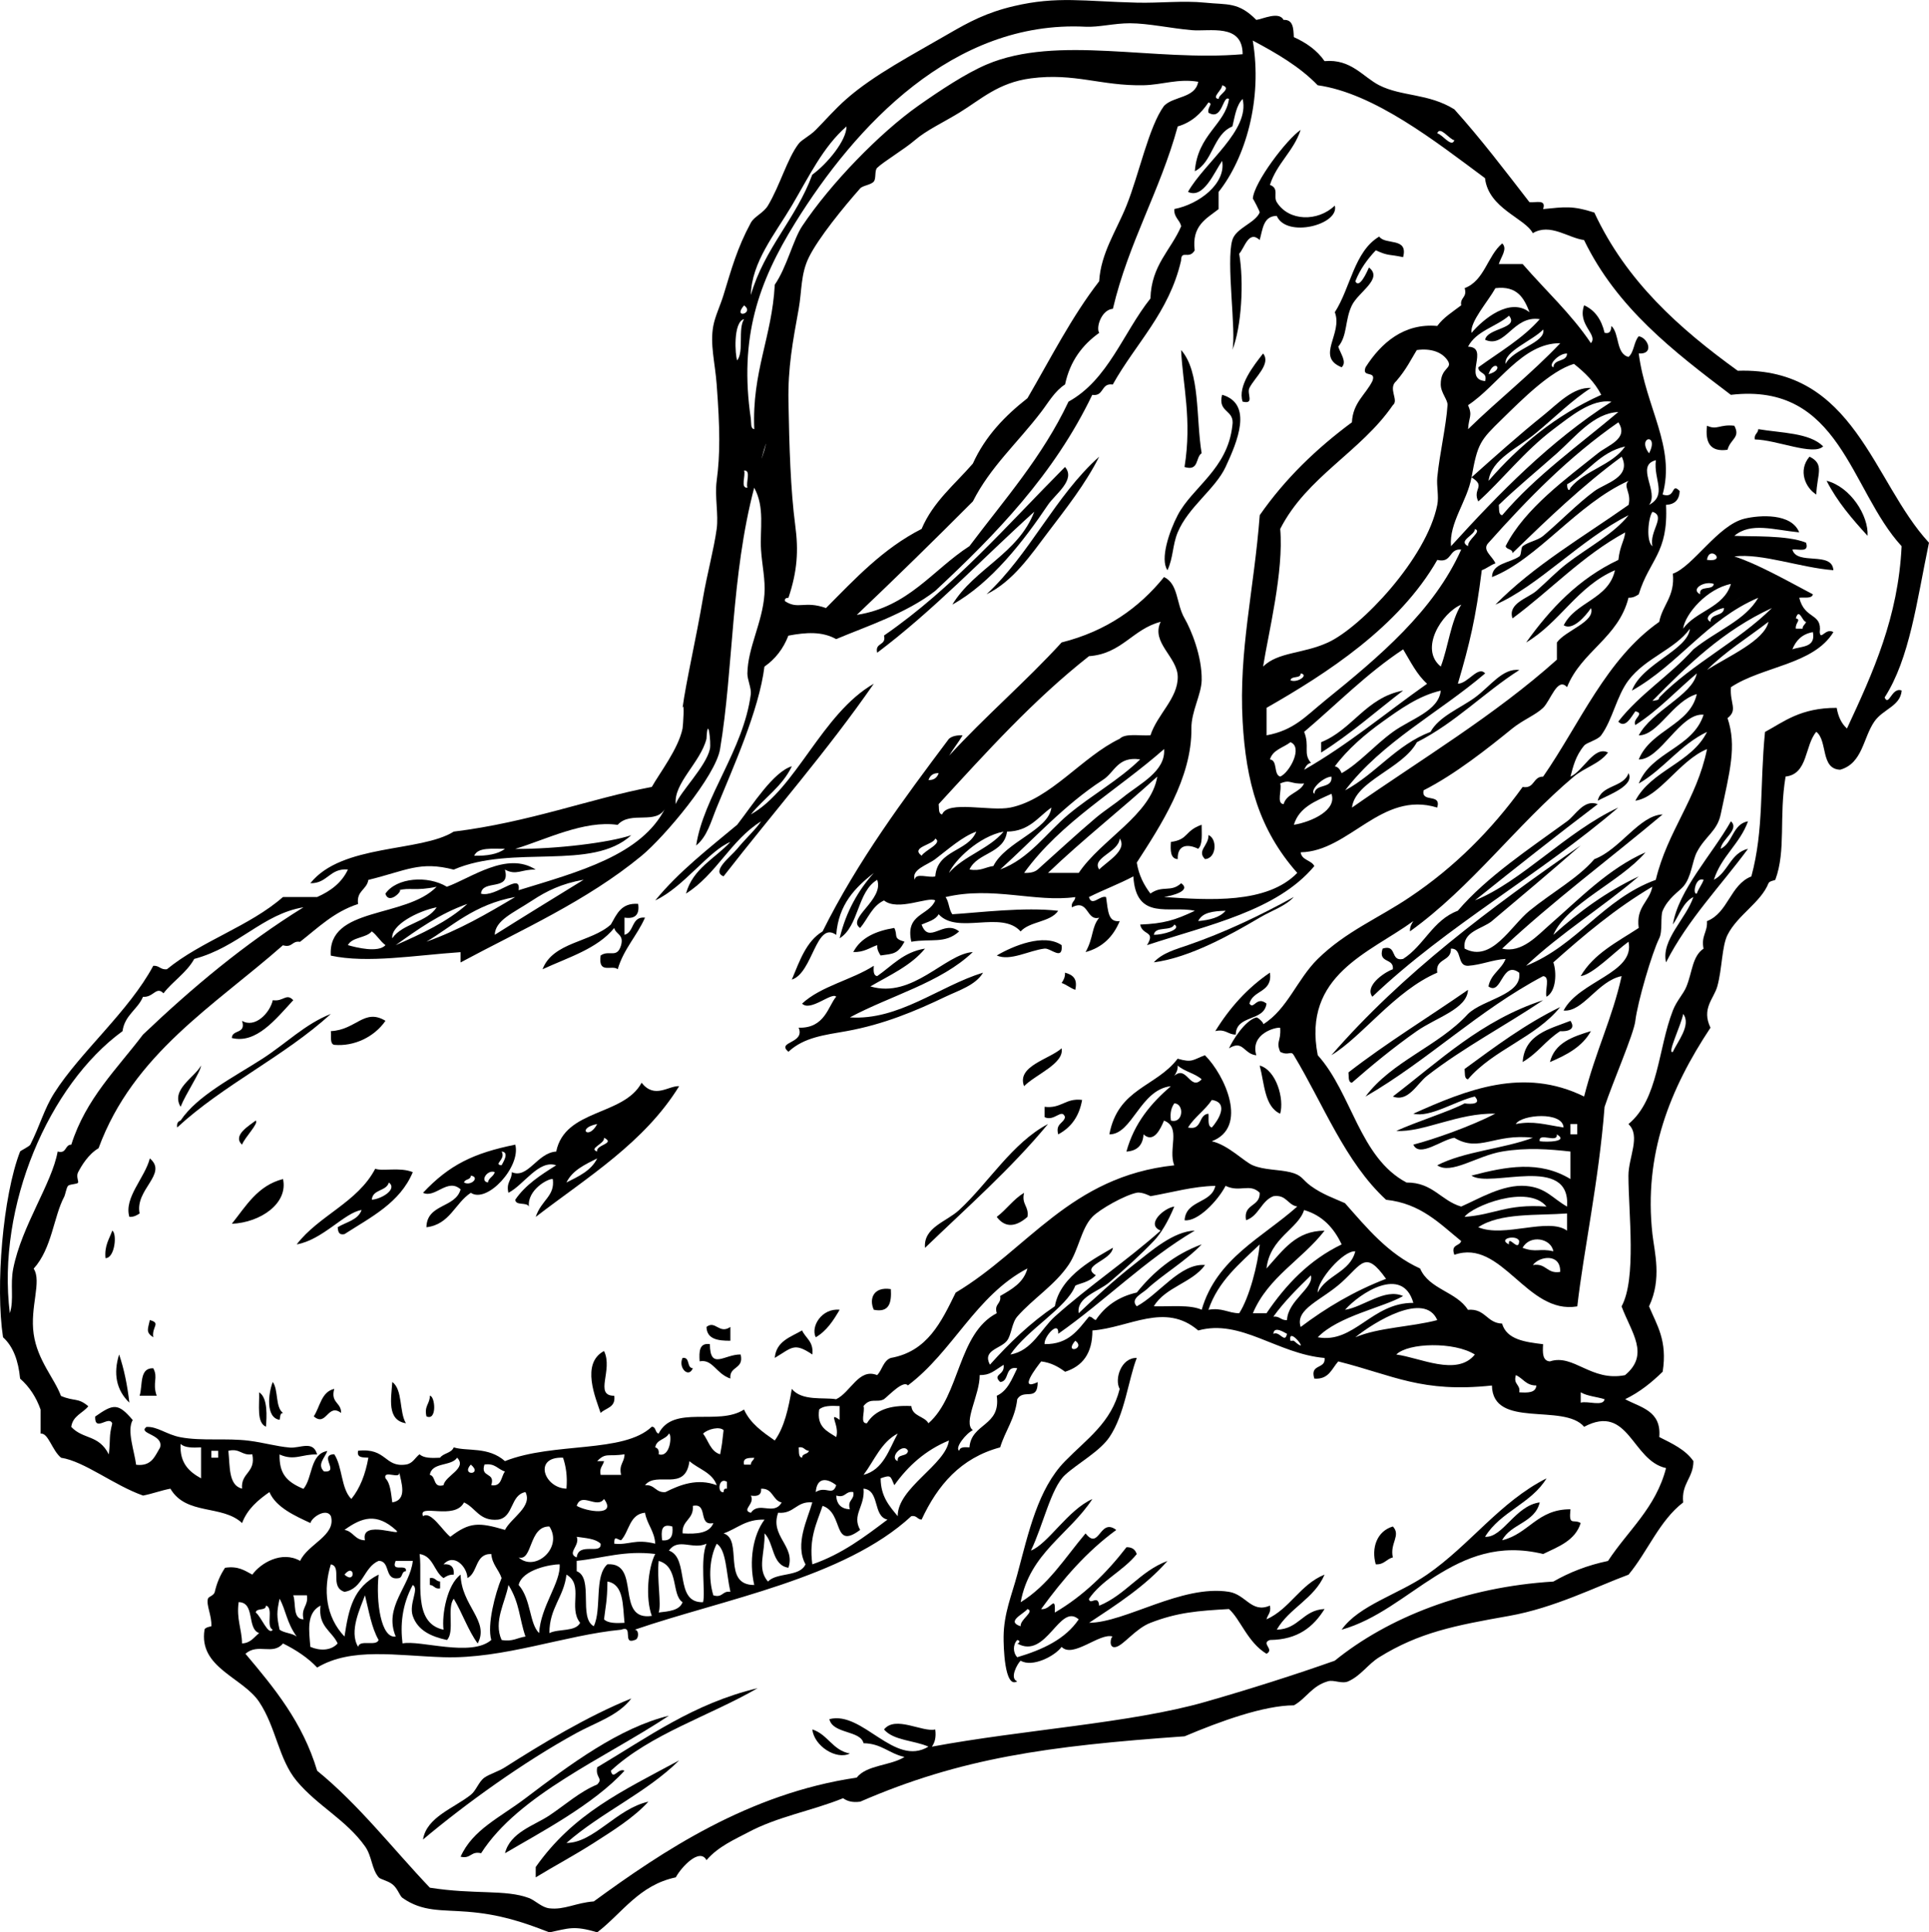 <svg xmlns="http://www.w3.org/2000/svg" viewBox="0 0 89.061 89.221" width="89.061" height="89.221"><title>brachiosaurus</title><g fill="#000" fill-rule="evenodd"><path d="M4.87 58.09c-.054-.58.174-.88.314-1.27.23.14.12 1.277-.315 1.27M5.5 62.54c.228.668.38 1.415.472 2.222-.604-.576-.75-1.35-.472-2.223M6.918 53.485c.85.716-.7 1.43-.472 2.542-.127.084-.257.166-.474.158-.26-.884.713-1.794.946-2.7M6.446 64.445c.15-.483-.023-1.294.63-1.27.24.446-.053.65.157 1.27h-.787M6.918 60.95c.53.146.08.296.158.794-.367-.238-.24-.387-.158-.794M8.18 52.057c-.026-.185.034-.284.158-.32.764-1.15 2.455-2.002 3.783-2.857 1.08-.696 1.974-1.605 3.155-2.065-2.152 1.963-4.957 3.266-7.095 5.242M10.703 56.504c.657-.82 1.19-1.766 2.364-2.066.245 1.123-1.036 2.008-2.364 2.066M10.703 47.927c.013-.41.674-.167.472-.794.588.352 1.28-.347 1.42-.953.495.08.616-.346.945 0-.814.882-1.706 2.025-2.837 1.747M11.964 64.285c.413.255.35 1.147.315 1.59-.44-.195-.294-.977-.316-1.59M12.594 63.81c.268.365.107 1.162.473 1.43-.153.003-.122.193-.158.316-.655-.097-.52-1.235-.316-1.746M16.694 55.868c-.783.114-1.787 1.375-2.996 1.588 1.03-1.344 2.81-1.933 3.626-3.493.34.13 1.147-.088 1.734.158-.59 1.417-1.934 2.076-3.153 2.86-.268.058-.297-.124-.315-.317.39-.243.938-.327 1.104-.795zm1.26-1.27c-.115.413-.75.303-.788.794.413-.02 1.203-.47.79-.794zM14.486 65.397c.293-.446.347-1.133.946-1.27-.18.658.332.62.316 1.112-.62-.477-.674.665-1.262.157M18.112 63.81c.49.352.313 1.38.63 1.905-.9-.142-.675-1.175-.63-1.905M19.53 84.933c.168-1.037 1.42-1.44 2.208-2.065.25-.198.366-.61.63-.794.242-.167.632-.276.948-.476 1.64-1.046 3.803-2.36 5.833-3.177-.606.798-1.635 1.103-2.524 1.59-2.474 1.353-5.148 3.288-7.095 4.923M19.53 55.074c1.214-1.292 2.333-1.833 4.26-2.224.27 1.01-1.296 2.733-2.052 2.224-.734.478-.965 1.462-2.05 1.59.02-1.094 1.34-.876 1.578-1.75-.608-.542-1.17.427-1.735.16zm2.208-.794c-.002.21-.276.145-.315.318.324.18.752-.25.315-.318zm1.104-.16c-.325-.138-.708.413-.315.478.038-.227.26-.27.315-.477zm.316-.952c.216.362-.407.597 0 .635.046-.097.392-.61 0-.635zM19.69 65.397c-.115-.485.16-.578.157-.952.24.002.346 1.177-.158.952M19.847 73.18v-.318c.254-.044.27.15.472.16v.316c-.255.045-.272-.15-.473-.158M34.983 77.944c-2.24 1.293-4.945 2.114-6.78 3.813.103.475.337-.152.63 0-1.433 1.573-3.96 2.892-5.517 3.81.235-.967 1.353-1.28 2.05-1.746.737-.492 1.4-1.095 2.206-1.428.296-.303-.093-.288 0-.794 2.318-1.372 4.435-2.944 7.41-3.654M24.734 86.68v-.477c1.738-2.465 3.977-3.497 6.622-4.923-1.51 1.497-3.603 2.406-5.203 3.812 1.265 0 2.316-1.585 3.784-1.906-.698.757-1.636 1.337-2.523 1.906-.882.565-1.8 1.052-2.68 1.588M25.05 44.75c.48-1.26 2.24-1.238 3.153-2.064.27-.468.47-1.01 1.26-.953.074.497-.136.71-.63.635v.794c.46-.118.306-.857.947-.794-.372.844-.984 1.444-1.26 2.383-.268-.224-.912.258-.79-.634.406-.28.758.164.946-.478.135-.506-.248-.49-.316-.794-.78.963-2.122 1.357-3.31 1.907M31.514 62.697c.363-.048.175.46.473.477-.19.478-.69-.024-.473-.477M32.302 62.856c-.03-.455-.02-.866.473-.794.01 1.224.68.46 1.42.477.165.696-.534.52-.474 1.11-.667-.222-.812-.91-1.418-.794M32.617 61.268c.41-.33.587.355 1.104 0v.636c-.58.004-1.085-.072-1.103-.636M35.77 62.697c.068-.78.73-.957 1.262-1.27.162.366.543.512.473 1.112-.852-.575-.94-.31-1.734.157M38.608 46.02c-.2-.233-1.197.71-1.576.318.875-.812 2.283-1.087 3.31-1.746-.013.225-.025.45.158.476.686-.475 1.21-1.11 2.208-1.27-.64.785-1.624 1.223-2.523 1.746 1.956.583 3.44-1.496 4.73-1.587-1.48 1.418-3.79 2.006-5.676 3.017 2.256.155 4.132-1.448 6.148-2.065-.336.577-1.126.82-1.734 1.11-1.383.663-2.853 1.28-4.572 1.59-.998.178-1.96.28-2.68.953-.572-.485.782-.366.473-1.112 1.22.04 1.368-1.022 1.733-1.43M37.505 79.85c.717.23.934.966 1.734 1.113-.63.31-1.65-.347-1.735-1.112M38.766 60.474c-.292.5-.602.98-1.103 1.27-.246-.488.276-1.356 1.103-1.27M39.397 43.957c.342-.662 1.034-.97 1.892-1.113.183.362-.085.476.472.636-.318.58-.524.554-1.104.636-.083-.13-.164-.26-.158-.478-.35.124-.614.335-1.103.32M41.13 59.52c.037.62-.064 1.1-.787.954-.228-.495-.025-1.08.788-.953M49.172 21.563c.51.593-.46 1.258-.788 1.746-1.108 1.65-2.626 3.62-4.415 4.605 1.022-1.67 3.037-2.34 3.783-4.288-2.412 2.176-4.635 4.542-7.253 6.512-.117-.49.433-.307.316-.795 3.182-2.195 5.673-5.086 8.356-7.782M42.708 57.615c-.084-.944.98-1.197 1.577-1.747 1.348-1.245 2.452-3.104 4.1-3.97-1.72 2.08-3.744 3.853-5.677 5.717M45.546 27.44c2-1.852 3.17-4.54 5.203-6.355-.64 1.272-1.538 2.402-2.366 3.495-.796 1.05-1.61 2.262-2.838 2.86M46.02 56.185c.45-.34.766-.814 1.26-1.11-.126.55.235.61.158 1.11-.506.447-1.016.542-1.42 0M46.02 44.116c.755-.443 2.176-1.035 2.994-.478.07.75-.51.126-.787.16-.716.086-1.588.595-2.208.318M49.014 48.403c.13.704-1.193 1.202-1.734 1.747-.353-.928 1.158-1.237 1.734-1.747M48.227 51.58v-.477c.777.095.956-.413 1.733-.318-.132.767-.517 1.28-1.103 1.59-.135-.508.248-.492.315-.795-.145-.433-.493.222-.945 0M49.014 45.386c.084-.128.165-.258.158-.477.326.095.597.245.473.793-.233-.083-.398-.235-.63-.317M56.424 18.227c1.446.42.698 2.18.16 3.336-.482 1.027-1.718 1.84-2.21 3.017-.244.586-.2 1.162-.472 1.747-.355-.5.082-1.797.473-2.542.682-1.3 2.298-2.12 2.522-4.128.128-.764-.69-.574-.473-1.43M54.06 38.874c.827-.112.616-.51 1.42-.794-.003.42.058.907-.16 1.11-.49-.238-.967-.19-.945.478-.344-.023-.338-.4-.315-.794"/><path d="M54.533 16.163c.892 1.006.677 3.13.946 4.764-.29.184-.11.843-.79.636.353-2.198-.083-3.778-.157-5.4M55.794 38.556c.41.164.384 1.067-.158 1.112-.397-.397.18-.624.158-1.112M57.055 47.768c-.37.004-.464-.273-.945-.16.663-1.078 1.486-1.994 2.522-2.7.133.93-.79.794-.946 1.43.203.305.326-.374.788 0-.108.845-1.398.497-1.42 1.43M56.897 16.163c.195-.825-.302-4.093 0-5.083.17-.558 1.052-.777 1.262-1.27.015-.04-.315-.668-.317-.636.048-.75 1.576-2.755 2.208-3.177-.327.993-1.097 1.54-1.418 2.54.437.16.148.526.315.796.555.894 1.897.912 2.68.16.23.877-2.23 1.516-2.68.475-.626.004-.647.62-.788 1.112-.513-.47-.692.36-.947.636.226 1.292.112 3.374-.316 4.447M58.316 16.32c.386.476-.386 1.105-.63 1.59-.136.27.255.77-.315.634-.243-.72.514-1.67.946-2.223M58.16 49.198c.77.213 1.14 1.55.945 2.223-.726-.325-.724-1.388-.946-2.222M60.997 34.745v-.477c1.462-.592 2.06-2.054 3.784-2.383-1.253.96-2.425 2.004-3.783 2.86M63.677 10.92c.276.412 1.354.014 1.104.954-.662-.147-.662-.04-1.26-.317-.385.406-.72.864-.946 1.43.18.37.527-.408.63-.636.67.52-.486 1.126-.788 1.747-.33.677-.2 1.398-.63 1.906.104.334.416.707.157.954-1.22-.49.07-1.55-.316-2.542.726-1.122.893-2.807 2.05-3.494M62.416 49.992c-.185-.026-.133-.29-.158-.477 1.75-1.36 3.683-2.537 5.518-3.812-.033.875-1.463 1.275-2.365 1.906-1.073.75-2.126 1.622-2.994 2.382M64.308 50.627c2.153-1.644 4.08-3.515 6.938-4.447-1.716 1.156-3.686 2.19-5.36 3.494-.458.355-.87 1.23-1.578.953M67.776 49.833c-.184-.026-.132-.29-.157-.476 1.4-1.025 2.785-2.065 4.413-2.86-1.126 1.407-3.094 1.966-4.257 3.336M70.3 49.038c.09-1.283 1.224-1.52 2.207-1.905.356.54-.485.484-.474.476-.72.475-.99.982-1.734 1.428M71.56 49.038c.22-.89 1.044-1.172 1.892-1.43-.392.718-1.116 1.1-1.892 1.43M73.768 36.968c.16-.74 1.195-.596 1.42-1.27.295.568-.9.996-1.42 1.27M78.813 19.657c.477.218.563-.076 1.26 0 .297.55-.18.603-.314 1.11-.794.113-1.04-.328-.947-1.11M81.02 20.292c-.045-.257.15-.274.158-.477 1.08.182 2.362.162 2.996.794-.442.45-2.15-.303-3.153-.318M83.543 21.085c.72.347.343.812.315 1.748-.495-.302-.86-1.103-.315-1.748M84.332 22.198c1.105.282 1.947 1.61 1.892 2.54-.705-.772-1.392-1.563-1.892-2.54M8.338 51.103c-.468-.793.647-1.355.945-1.905-.023.3-.705 1.297-.945 1.905M11.175 52.85c-.468-.43.364-.895.63-1.112.16.12-.496.762-.63 1.112M34.667 37.603c2.093-1.175 3.268-4.648 5.676-6.035-2.16 3.118-4.628 5.927-6.937 8.894-.586-.234.333-.907.63-1.27.408-.498.865-.904 1.104-1.27-1.4.866-2.072 2.465-3.468 3.335.317-1.162 1.34-1.614 2.05-2.383-1.01.415-2.143 2.077-3.47 2.7 1.092-1.336 2.464-2.39 3.784-3.494.716-.922 1.672-2.444 2.523-2.7-.44.933-1.28 1.465-1.893 2.223M59.735 41.416c-.406.436-.993.608-1.576.952-1.293.764-3.217 1.85-4.89 2.065.395-.437 1.038-.608 1.578-.795 1.66-.572 3.317-1.356 4.887-2.222"/><path d="M89.06 25.056c-.57 2.734-.887 5.342-2.048 7.148.202.444.326-.5.788-.32-.06.724-.86.85-1.262 1.432-.525.76-.538 1.925-1.576 2.223-.92-.027-.57-1.334-1.104-1.75-.54.62-.376 1.952-1.418 2.066-.316 1.88.03 3.4-.474 4.765-.01.03-.272.052-.315.16-.353.89-1.425 1.464-1.89 2.382-.267.525-.247 1.57-.474 2.382-.16.57-.742 1.023-.315 1.907-1.87 2.823-3.09 5.838-2.68 9.53.092.83.448 2.065-.157 3.335.356.86.857 1.572.63 3.018-.506.495-1.06.944-1.733 1.27.72.387 1.68.532 1.576 1.747.595.3 1.21.582 1.576 1.112-.002.792-.564 1.02-.472 1.906-1.104.848-1.637 2.27-2.523 3.335-1.503.557-3.428 1.536-5.52 1.906-2.49.44-4.143.76-5.99 1.906-.52.32-.836.843-1.42 1.11-.304.14-.666-.078-.944 0-.753.214-1.02.81-1.578 1.112-1.385.004-3.404.736-5.044 1.43-6.347.45-10.33 1.002-14.977 3.018-.366.05-.606-.026-.79-.16-1.434.584-3.018.84-4.414 1.59-.547.293-1.35.633-1.893 1.27-.318-.592-1.17.33-1.418.794-1.696.358-2.467 1.645-3.628 2.54-1.085-.33-1.326-.18-2.207 0-1.27-.497-2.325-.836-3.784-.952-1.213-.097-2.06.015-2.994-.635-.143-.1-.218-.438-.474-.635-.22-.17-.55-.222-.63-.318-.332-.39-.304-.97-.63-1.43-.875-1.23-2.193-1.867-3.154-3.017-.84-1.008-.948-2.473-1.734-3.653-.76-1.14-2.803-1.575-2.523-3.335.02-.115.316-.152.317-.16.017-.518-.244-.96-.16-1.27.03-.108.274-.132.317-.318.092-.395.234-.748.473-1.11.617-.094.915.135 1.26.316.37-.52 1.348-1.123 2.208-.635.356-.782 1.67-1.17 1.42-2.065-.203-.396-.885.047-.946.318-.694-.327-1.586-.713-1.893-1.43-.528.37-1.016.778-1.262 1.43-.922-.862-2.58-.34-3.31-1.587-.443.084-.82.233-1.262.318-1.353-.478-2.704-1.58-3.784-1.746-.42-.338-.593-1.164-.947-1.113v-1.11c-.207-.585-.524-1.06-.946-1.43C.85 62.827.61 62.17.14 61.744c-.356-2.334-.01-6.52.787-8.576.013-.035.43-.234.473-.318.452-.9.64-1.652 1.104-2.382 1.202-1.893 3.45-3.78 4.572-5.876.283-.02.333.195.63.16 1.594-1.308 3.816-1.982 5.36-3.336h1.578c.622-.274 1.135-.658 1.42-1.27-.854-.067-.932.648-1.735.634 1.458-1.832 5.09-1.422 6.62-2.383 3.492-.43 6.265-1.513 9.145-2.064.36-.64 1.228-1.76 1.42-2.7.024-.126.094-1.258 0-.953.156-1.18.623-3.18.945-5.082.18-1.062.497-2.216.63-3.177.092-.662-.097-1.494 0-2.222.164-1.228.154-2.4 0-4.448-.076-1.012-.314-1.85-.157-2.7.083-.452.324-.94.473-1.43.37-1.212.636-2.184 1.26-3.334.163-.298.584-.452.79-.794.558-.93.893-2.174 1.42-2.86.14-.186.5-.346.787-.635.467-.468.855-.933 1.42-1.43 1.26-1.11 3.063-2.047 4.728-3.016.934-.542 1.74-.974 2.998-1.27 2-.472 3.255-.218 5.675-.16 1.05.027 2.137-.103 3.153 0 1.028.107 1.54-.045 2.366.796.295-.036 1.044-.41 1.26 0 .444-.024.456.388.473.794.58.264 1.076.61 1.42 1.11 1.223-.113 1.774.732 2.522 1.113 1.043.53 2.267.367 3.47 1.112 1.223 1.36 2.34 2.83 3.468 4.288.28.036.79-.16.63.318 1.01-.097 1.345-.166 2.365.16 1.474 3.173 3.93 5.36 6.622 7.305 5.398-.18 6.23 5.13 8.83 7.94zm-50.294 40.5v-.635c-.388-.02-.76-.023-.946.16-.12.81.375 1 .788 1.27.173-.54-.417-1.206.158-.794zM.612 58.568c.395-1.985 1.783-3.916 2.05-5.4.43.116.317-.315.63-.318.673-2.127 2.105-3.49 3.31-5.082 2.27-2.16 4.677-4.185 7.41-5.877-1.9.318-2.978 1.83-5.044 2.384-.358.646-.985 1.02-1.42 1.588-.332-.35-.465.204-.945.16-.25.592-.844.843-.946 1.587-3.39 2.468-5.82 8.063-5.203 13.023.203-.633.005-1.3.158-2.065zm14.504 8.417c-.113.325-.494.63-.157.954.754.06-.272-.766.472-.795.383.566.31 1.592.79 2.065.402-.493.652-1.142.787-1.906-.25-.016-.548.02-.474-.32 1.326-.143 1.212.782 2.207.637.32-.046.42-.317.63-.475.187.183.558.18.946.16.154-.216.53-.208.63-.478.63.195 1.596-.047 2.366.635 2.26-.894 5.475-.347 6.78-1.588.207.002.143.278.315.317.683-1.354 2.752-.335 3.942-1.11.298.652.862 1.037 1.42 1.43.443-.612.632-1.48.787-2.383.472.573 1.463.38 2.048.477.674-.323 1.046-1.453 1.892-1.113.236-.237.283-.668.63-.793 1.7-.3 2.335-1.672 2.997-3.017 3.334-1.99 5.29-5.367 10.09-5.877-.294-.753.333-1.758-.473-2.065-.157.374-.473 1.066-.945.636-.03.5-.295.764-.79.794.364-1.327 1.144-2.236 2.05-3.018-1.42.16-1.777 2.232-2.838 2.224.404-2.138 2.156-2.18 3.153-3.494.688.2.7.047 1.26-.16.925.92 2.022 3.326.316 3.972.762.17 1.493.944 1.893 1.11.533.224 1.184.186 1.735.32.553.133.544.343.946.634.533.387 1.06.563 1.576.794 1.017 1.147 1.986 2.342 3.47 3.018.41.964 1.677 1.063 2.206 1.906.807-.072.864.613 1.577.636.213.738 1.05.85 1.893.952-.024.394-.03.77.314.794 1.098-.362 1.896.948 3.47.635 1.15-.956.3-1.948-.16-3.175.698-1.276.32-4.308.317-6.035-.002-.843.583-1.84 0-2.382 1.388-1.14 1.364-3.474 2.05-5.24.177-.462.488-.76.63-1.114.276-.682.265-1.387.788-1.747-.12-.598.193-.76.158-1.27.984-.385 1.067-1.678 2.05-2.065.587-2.175.383-4.17.63-6.67.855-.46 1.633-1.118 3.31-1.112.07.406.222.73.474.953 1.21-2.596 2.368-5.142 2.523-8.418-2.383-2.588-2.822-7.58-7.884-6.988-2.64-2-5.264-4.015-6.778-7.147-.74-.098-1.563-.795-2.366-.318-.37-.703-2.044-1.135-2.207-2.54-2.28-1.693-5.11-3.92-7.726-4.29-.828-.86-1.897-1.477-2.997-2.064.464 2.734-.347 5.442-1.576 6.99v.793c-.56.442-1.248.755-1.104 1.907-.27.448-.62-.06-.63.476-.558 2.403-2.095 3.82-3.153 5.717-.56-.086-.388.563-.947.477-1.764 3.675-4.44 6.432-7.252 9.053-1.332 1.04-3.208 1.646-4.572 2.224-.65-.363-1.384-.315-2.206-.16-.235.61-.608 1.083-1.105 1.43-.25 2.025-1.47 4.708-2.206 6.512-.266.65-.432 1.33-.946 1.747.342-2.257 2.184-4.404 2.523-6.988.034-.26-.162-.674-.158-.954.018-1.198.694-2.342.787-3.65.05-.693-.112-1.346-.157-2.066-.06-.937.188-1.95-.316-2.86-1.073 4.08-.954 8.355-1.576 12.07-.208 1.248-2.568 4.053-3.626 4.926-2.542 2.096-5.57 3.426-8.356 4.923v-.476c-2.12.146-4.298.526-5.99.16-.148-2.28 3.458-1.708 4.886-3.18-.98.207-1.255.024-1.735.16.24-.067-.457.72-.63.16.512-.745 1.954-.855 2.838-.32 1.103-.393 2.77-1.654 4.1-.792-.663-.022-.882.288-1.42 0 .287 1.03-1.047.427-1.104 1.112.695.192 1.865-1.035 1.736-.16 2.737-.842 5.702-1.614 6.78-3.81-.395.832-1.602.114-2.207.793-1.54-.225-3.32.68-4.73 1.11 1.898.01 4.334-.288 5.36-.634-1.824 1.674-5.467.412-8.2 1.59-1.563-.405-2.17.04-3.94.475-.073.46-.56.498-.474 1.113-1.113.36-1.852 1.1-2.68 1.747-.38-.065-.343.29-.79.158-3.167 2.792-6.908 5.005-8.512 9.37-.478.282-.79.814-.946 1.113-.098.185.034.42 0 .478-.048.08-.404.06-.473.158-.068.097-.128.42-.16.477-.502.94-.568 2.396-1.417 3.335.386.595-.18 1.762 0 3.017.173 1.22.966 2.056 1.26 2.86.637.27.77.062 1.263.476-.258.324-.72.44-.788.954.566.597 1.262.34 1.735 1.27.086-.793-.004-.777.157-1.43-.15-.395-.812.428-.788-.317.84-.59 1.058-.638 1.734.16-.282.48.08 1.442.157 2.064.717.087.866-.398 1.105-.793.184-.62-1.044-.63-.63-.953.505-.03.927.354 1.576.476.972.185 2.113.03 3.153.16.68.084 1.26.262 1.893.317.472.04 1.078-.352 1.26.318-.698-.027-1.042.312-1.734 0-.016.858.29 1.25 1.103 1.588.434-.516.293-1.612 1.103-1.748zm-5.833 1.27v-1.428c-.388.02-.76.023-.945-.16-.05.896.402 1.29.945 1.59zm.79-.95v-.32h-.316v.32h.315zm1.102 1.428c-.062-.752.648-.724.473-1.588-.497.077-.557-.287-1.104-.16.078.717-.003 1.593.63 1.748zm0 7.147c.403-.018.552-.292.79-.477-.583-.207-.17-1.42-.947-1.43-.107.796.146 1.23.157 1.907zM47.91 63.81c0 .936-.64.284-.945.794-.1.904-.554 1.453-.788 2.223-1.827.49-2.89 1.75-3.627 3.335-.202-.008-.218-.203-.473-.16-3.1 2.87-8.71 3.845-12.77 5.243.206.002.2.44 0 .476-.6.234-.032-.71-.63-.475-2.595.247-5.422 1.358-8.2 1.27-2.186-.07-4.255-.467-5.833.477-.438-.46-.978-.815-1.577-1.112-.47.563-1.16-.032-1.734.477 1.328 1.573 2.64 3.162 3.31 5.4 1.945 1.588 3.48 3.588 5.204 5.4 2.07.327 3.48.07 4.572.476.29.108.586.434.945.476.695.082 1.227-.258 2.05-.318 3.16-2.307 7.14-4.98 12.14-5.718.465-.59 1.562-.544 2.207-.953-.696-.145-1.06-.624-1.892-.634-.137-.6-1.426-.424-1.576-1.112 1.54-.397 2.995 2.226 4.572 1.27-.654-.293-1.615-.278-2.05-.793.522-.658 1.766.138 2.365 0 .05.368-.024.61-.156.794 4.178-.78 9.184-1.082 12.612-2.064 2.03-.58 4.227-1.28 5.99-1.906 2.468-2 6.032-3.406 10.092-3.653.736-.423 1.565-.752 2.523-.952.918-1.406 2.204-2.44 2.68-4.288-1.582-.34-1.717-3-3.782-1.906-.946-1.113-4.22.12-4.258-1.906-3.24.347-4.538-.467-7.095-1.112-.3.334-.43.84-1.103.794-.225-.703.533-.415.472-.953-2.19-.192-3.863-1.816-5.833-1.27-1.538-1.322-3.177-.128-4.887 0 .005 1.063-.462 1.652-1.26 1.906-.305-.223-.636-.42-1.105-.477-.213.27-1.084 1.398-.157.954zM12.595 75.245c-.34-.134.06-1.013-.315-1.112-.003.262-.438.09-.474.318.252.18.582 1.093.788.795zm.315 0c.207.16.58.155.788.317-.47-.65-.493-1.214-.79-1.746-.135.63-.135.797 0 1.43zm1.103-.477c-.126-.55.235-.61.157-1.11h-.63c.136.39-.04 1.098.473 1.11zm.316 1.27c.438.19.958.182 1.26-.158-.266-.58-.912-.776-.79-1.747-.67.342-.528 1.177-.47 1.905zm4.728-3.97h-.788c-.245.565.536.096.473.477-.208 0-.144.278-.316.317-.714.138-.368-.793-.946-.794-.698.3-.714 1.29-1.575 1.43-.702-.224-.092-1.155-.63-1.27-.36 1.16-.244 2.413.63 3.334.197-1.295.404-2.27 1.576-2.86-.13 1.25.107 2.963.79 2.86-.575-1.377.66-2.3.788-3.494zm-3.153.635c.53.483.478-.587 0 0zm2.365-2.065c-.88-.79-1.553-.587-2.365 0 .41.065.475.475.946.478-.226-1.012 1.872-.092 1.42-.478zm-.473-27c-.243-.178-.388-.456-.63-.635-.266.316-.905.254-1.104.635.373.11 1.41.368 1.734 0zM17.48 75.72c-.328-.566-.45-1.346-.63-2.063-.208.587-.753 1.67-.314 2.38.066-.355.836-.003.945-.316zm.632-6.352c.725-.123.403-.93.315-1.43.113.432-.743-.113-.63.318.234.24.254.698.315 1.112zm2.05-27.477c-.882.175-2.122.825-2.05 1.43.472-.688 1.593-.724 2.05-1.43zm1.42-.157c-1.286.453-2.297 1.18-3.312 1.905 1.207-.53 2.396-1.08 3.31-1.905zM19.057 74.61c-.192-.577.315-1.255 0-1.43-.506.937-.577 1.864-.472 2.7.804-.17 3.17.647 4.098-.16-.204-.685.178-2.145.474-2.858-.13-.397-.433-.623-.474-1.11-.758-.024-.61.867-1.103 1.11 0-.483-.6-1.18-1.102-.635.343-.03.5.13.472.476-.217-.006-.346.075-.472.16-.443-.296-.466-1.014-1.104-1.112.147 1.22-.35 3.19 1.104 3.495-.087-.685.16-2.08.788-2.542.03 1.43 1.35 2.14.788 3.177-.445-.61-.708-1.404-1.104-2.064-.328.41.056 1.538-.315 1.905-.733-.16-1.347-.442-1.577-1.11zm1.734-3.654c.89-.684 1.314-.675 2.524-.318.282-.557 1.282-1.076.945-1.747-.71.132-.532 1.157-1.26 1.272-.873.086-1.03-.55-1.577-.794-.437.846-2.146.02-1.892.635.37-.257.9.676 1.262.953zm2.997-29.54c-1.89.336-2.942 1.378-4.1 2.064 1.514-.538 2.81-1.297 4.1-2.064zm-3.312 27.158c.086-.45 1.11-.775.63-1.27-.274.41-1.174.194-1.26.793.302.065.123.616.63.477zm1.26-.953c-.478.536.584.483 0 0zm1.578-28.43c-.573.007-1.246-.087-1.42.32.59.01 1.09-.068 1.42-.32zm-.632 29.384c.495.074.445-.4.632-.635-.33-.093-.45-.395-.947-.32-.204.63.518.326.314.954zM26.94 40.62c-1.017.177-1.713.527-2.363.954-.893.587-1.71.912-1.735 1.588 1.358-.855 2.73-1.697 4.1-2.54zm-3.782 35.1c.512.093.733-.107 1.103-.158-.29-.834-.26-1.54-.787-2.382-.146.81-.703 1.678-.315 2.54zm1.734-.317c.062-1.23 1.01-2.337.946-3.176-.377-.002-1.724.23-1.892.953.585.67.488 1.788.946 2.223zm.473-4.923c-.965-.016-.764 1.617-1.42 1.43.767.69 2.06-.45 1.42-1.43zm.788-1.747c.05-.58-.025-1.033-.158-1.43-1.398-.055-.87 1.405.158 1.43zm.63 6.194c-.557-.693.188-1.753-.63-2.224-.12 1.043-.792 1.532-.788 2.7.42-.212 1.21-.05 1.42-.476zm.947-3.653c-.24-.237-.692-.256-1.104-.318.17.407-.48.758 0 .954.08-.735 1.166-.1 1.104-.636zm-1.104 1.27c.797.31.07 2.154.788 2.542.377-.785.01-2.32.63-2.86 1.575-.102.33 2.633 2.05 2.383-.3-.816-.183-2.202.158-2.86-1.424-.172-2.382.19-3.626.318v.477zm1.262-3.334c-.337.475-1.048-.348-1.262.317.438.26 1.87.502 1.262-.317zm0-1.748c-.05.215-.225.304-.158.635h.946c-.114-.485.16-.578.157-.952-.75.125-.863-.097-1.26.317h.315zm.945 7.465c-.085-.814-.026-1.773-.788-1.906-.01.92-.09 1.156-.157 1.748.186.183.556.18.945.16zm1.42-3.653c-.04-.595-.38-.888-.473-1.43-.72.068-.723.86-1.104 1.272-.198-.036-.322-.248-.316.158.69.074.942-.237 1.892 0zm.472-2.383c.66-.332 1.47-.655 2.366-.316-.202-.59-.84-.743-1.26-1.112-.19 1.454-1.526.433-2.05 1.112.46-.042.484.36.945.317zm.158-2.7c-.142.28-.58.264-.63.637.122.035.183.133.158.318.554.174.62-.946.473-.954zm.63 7.784c-.526-.346-.152-1.638-1.102-1.906-.09.838.136 2.005 0 2.383.47-.055.96-.09 1.104-.476zm-.472-3.494c-.525-.16-.516.22-.472.636.415.047.517-.22.473-.636zm1.42 3.494c.117-.473-.146-1.97.157-2.7-.638.294-1.304-.293-1.734.317.972.346.22 2.427 1.577 2.384zm.315-39.39c.066-.296-.1-1.636-.158-.474-.277 1.098-1.53 2.054-1.418 3.017.173-.526 1.396-1.734 1.575-2.542zm.158 35.737c-.732.156-.215-.948-.946-.793.053.636-.512.65-.473 1.27.668.04 1.25-.012 1.42-.476zm.315-3.175c.108-.59.076-.416.158-1.112-.17-.184-.726-.06-.946.158.252.33.342.82.788.955zm-.315 6.512c.446.13.408-.224.788-.16-.2-.914-.188-1.943-.63-2.223-.33.628-.397 1.605-.157 2.383zm.63-4.924v-.317c-.387-.247-.464.54-.157.475.01-.095.023-.187.157-.157zm1.26 4.447c-.252-1.092-.067-2.296.474-3.018-.87-.03-1.265.42-1.89.635.92.285-.103 2.39 1.417 2.383zm-.47-58.447c-.516.123-.414 1.693-.317 1.905.32-.42.024-1.457.316-1.905zm0-.636c-.556.642.506.375 0 0zm.314 53.524c0-.16.127-.188.157-.316-.247.014-.546-.02-.472.317h.315zm-.315-45.9c.086.232-.184.822.157.795-.087-.23.184-.82-.158-.794zm1.734 47.648c-.427-.1-.392-.663-.946-.635.02.285-.157.37-.473.318.205.395-.463.66 0 .795.372-.553 1.065.15 1.42-.477zM55.006 1.39c-.934-.08-1.988-.314-2.838-.316-.738 0-1.44.19-2.05.16-6.104-.31-10.63 4.585-13.402 9.052-1.692 2.727-2.604 5.295-2.05 9.052.026.188-.026.452.158.477-.112-2.654.82-4.257.947-6.67.553-.8.855-2.09 1.262-2.7 1.316-1.975 3.585-4.305 5.36-5.56 1.016-.716 2.2-1.498 3.154-1.905 3.267-1.392 7.742-.122 11.825-.477-.002-1.44-1.516-1.036-2.364-1.112zm-17.5 6.672c.675-.486 1.583-1.577 1.576-2.224-1.08.936-1.74 2.328-2.523 3.654-.77 1.303-1.86 2.608-1.893 4.13.63-2.172 2.086-3.512 2.838-5.56zm-2.05 64.96c.41-.433 1.478-.206 1.733-.795-.51-.94.112-2.107.315-2.86-.748-.065-.828.543-1.577.478-.393 1.09.813 1.53.474 2.54-.776-.118-.652-1.143-1.105-1.588.035.92-.362 1.612.158 2.224zm-.16-52.254c.275-1.05-.4 1.285 0 0zm2.84 7.306c1.34-1.348 2.633-2.747 4.414-3.653.535-1.26 1.533-2.054 2.366-3.016.576-1.272 1.487-2.207 2.522-3.02 1.068-1.834 2.042-3.764 3.31-5.398.077-1.3.798-2.337 1.262-3.494.58-1.443 1.03-3.65 1.734-4.606.442-.455 1.443-.347 1.577-1.112-.932-.156-1.65.14-2.52.16-1.967.04-3.183-.582-5.204-.318-1.514.197-2.314.98-3.31 1.587-.778.473-1.52.813-2.05 1.27-.48.414-1.422.975-1.736 1.272-.132.125-.04.492-.157.635-.13.158-.513.184-.63.317-.78.882-1.92 2.28-2.366 3.177-.385.777-.324 1.558-.472 2.383-.275 1.518-.503 2.72-.473 4.287.037 2.074.097 4.07.314 5.72.154 1.154.098 2.104-.314 3.334-.097.01-.187.023-.16.158.616.406.894-.038 1.893.318zm-.79 38.91c-.2-.007-.217-.202-.47-.157.023.186-.03.45.156.477.002-.21.276-.146.315-.32zm3.628 3.178c-.69-.152-.338-1.354-1.104-1.43.074.833-.553 1.202-.157 1.906-1.288.96-.744-.788-1.735-1.11-.264.792-.64 1.47-.473 2.7 1.37-.473 2.417-1.272 3.47-2.066zm-2.366-1.588c-.406-.323-.89-.395-.945.317.468-.306.777.214.945-.316zm.63 1.11c-.13-.447.224-.41.16-.793-.38-.063-.344.292-.79.16.02.405.23.616.63.635zM55.795 4.728c-.34.503-.767.92-1.42 1.11-.818 2.99-2.266 5.342-2.994 8.42-.527.04-.793.868-.63 1.11-.77.55-1.346 1.293-1.578 2.383-.476.304-.772.837-1.104 1.27-1.095 1.435-2.348 2.538-3.152 4.13-1.764 1.77-3.548 3.52-5.36 5.24 2.407-.377 3.502-2.08 5.202-3.175 1.608-2.14 3.37-4.122 4.572-6.67 1.833-1.012 2.522-3.177 3.784-4.765.043-1.546.944-2.226 1.42-3.336-.068-.302-.34-.4-.317-.793 1.146-.223 2.398-1.18 2.207-2.223-.37.53-.86 1.773-1.576 1.43.77-1.36 2.87-2.837 2.523-4.29-.293.29-.36.803-.473 1.27-.898.367-.892 1.644-1.734 2.066.132-1.7 1.407-2.156 1.577-3.335-.296-.2-.29 1.024-.946.635-.062-.273.234-.407 0-.476zM41.446 66.19c-.764.396-1.078 1.245-1.576 1.907.917-.24 1.166-1.153 1.576-1.906zm.63-1.27c.046.485.6.456.79.795 1.464-1.277 1.35-4.143 3.153-5.082-.13-.45.22-.41.157-.794.532-.31 1.082-.605 1.26-1.272-2.385 1.25-3.44 3.84-5.518 5.4-.21-.252-.834.423-1.104.636-.33.182-.615-.097-.946.317.086.232-.184.822.157.795.36-.59 1.046-.852 2.05-.794zm1.735 1.59c-1.08.446-1.883 1.17-2.52 2.064-.187-.42-.138-.493-.632-.318.004.844.407 1.285.788 1.747-.012-1.31 2.217-2.368 2.365-3.493zm-1.89.475c-.2-.4-.9.304-.474.477-.048-.366.456-.176.473-.477zm2.838-.158c.088-1.128 1.46-.965 1.26-2.382.51-.23.7-.778.947-1.27-.592-.12-.344.606-.788.635-.386-.376.235-.296.157-.795-.48.308-.627.477-1.104.476.017.89-.788 2.202-.314 2.543-.3.134-.856.818-.63.952.025-.184.248-.172.472-.158zm4.887-7.464c-.402 1.025-2.205 2.012-2.996 3.176.992-.162 1.413-1.178 2.05-1.75 1.57-1.407 3.313-2.57 4.887-3.97-.705-.282.15-1.044.63-1.11-.296.712-.62 1.246-.946 1.588-.617.645-1.36 1.32-2.048 1.906-.534.452-1.526.683-1.42 1.43.74-.708 1.644-1.533 2.523-2.225.858-.675 1.844-1.55 2.838-1.59-2.316 1.373-4.137 3.245-6.306 4.765.043-.66-.674.136-.63.477 1.12.017 1.546-.665 2.05-1.27.157 0 .186.128.314.158.425-.632 1.036-1.075 1.893-1.27.778-.964 1.726-1.755 2.996-2.224-.735.773-1.828 1.413-2.524 2.065-.214.202-.802.45-.473.795 1.03-.552 2.01-2 3.153-1.906-.596.827-1.832 1.013-2.365 1.905.77.02 1.663-.085 2.21.16.69-2.376 2.796-3.325 4.413-4.766-.454-.072-.493-.563-1.103-.477-.567.223-.67.913-1.262 1.11-.143-.778.66-.604.63-1.27-.467-.454-.917.003-1.575-.317-.363.696-1.288 1.664-1.892 1.588.06-.944 1.24-.76 1.42-1.588-1.04.023-1.936.29-2.996.477.008 0-.387-.206-.63-.16-.544.107-1.705.755-2.05 1.112-.522.538-.633 1.53-1.104 2.224-.636.936-1.638 1.552-2.365 2.38-.258.295-.266.844-.473 1.114-.29.38-1.155.43-.79 1.11.898-1.002 1.864-1.934 2.998-2.7.25-1.44 1.956-2.262 2.68-2.7-.072.607-1.528.823-.79 1.27-.31.334-.787.384-.945.48zm0 2.54c-.555.642.507.375 0 0zm4.572-10.96c-.132.186-.208.427-.157.795.58.154.627-.78.157-.794zm1.262-1.11c-.306-.276-.8-.36-1.105-.635.007.218-.074.348-.158.476.578-.518.733.726 1.262.16zm.314 1.588c.027.238-.057.587.157.637.282-.317.82-1.144 0-1.272-.316.475-.797.785-1.102 1.272.68.155.46-.598.946-.636zm1.42 9.213c.47-.726.866-2.263.945-3.177-.913.882-1.91 1.678-2.366 3.018.634-.11.9.152 1.42.16zm-.79-56.7c.023.21-.53.59-.157.635-.023-.21.64-.48.157-.635zm2.05 56.7c.897-1.32 1.974-2.458 3.47-3.177-.356-.754-.88-1.337-1.736-1.588-.266.874-1.577 1.28-1.734 2.7.794-.886 1.378-1.74 2.68-1.747-1.036 1.34-2.606 2.14-3.31 3.813h.63zm.947.952c-.096-.046-.606-.394-.63 0 .293-.15.527.476.63 0zm1.104-2.7c-.614.6-1.227 1.2-1.734 1.906.298-.034.348.18.63.16.04-.914 1.254-1.485 1.104-2.065zm-.946 3.02c.002.01.147-.012.157 0 .856.753-.29-.764-.157 0zm4.415-2.86c-.95-1.337-1.11-.692-2.05.16-.926.836-2.167 1.228-1.892 2.063 1.172-.885 2.46-1.653 3.943-2.224zm-1.42-1.27c-.557-.05-1.77 1.365-1.734 1.905.397-.816 1.49-.933 1.734-1.906zm2.68 2.38c-.5-1.754-2.48-.445-3.153.32.867-.137 1.83-1.012 2.68-.636-.918.532-2.986.917-3.94 1.904 1.687.307 2.495-1.603 4.414-1.588zm1.104.795c-.576-1.34-2.907.08-3.783.794 1.07-.456 2.575-.476 3.783-.794zm1.735 1.59c-.944-.6-3.083-.548-3.626 0 1.08.137 2.8 1.03 3.626 0zm-.946-56.066c-.237-.044-.664-.683-.79-.318.238.045.665.684.79.318zm2.995 57.81c.393.025.767.03.79-.316-.48.007-.613-.335-.946-.477-.13.45.222.413.157.795zm3.943.32c-.36-.115-.805-.142-1.104-.32v.478c.326-.095 1.035.196 1.103-.158zm3.627-17.79c-.087.5-.775 1.894-.474 1.75.193-.45.865-1.24.474-1.75z"/><path d="M43.81 34.903c1.663-1.82 3.542-3.42 5.204-5.24 2.062-.52 3.57-1.59 4.73-3.02.668.32.555 1.23.947 1.907.298.516.813 1.747.79 2.86-.017.67-.484 1.444-.474 2.223.026 2.292-1.426 4.496-2.523 6.194.096.592.334 1.04.63 1.43.576-.405.94-.035 1.42-.477.5.362-.46.583-.79.636 2.055.14 4.755.332 6.15-1.113-1.77-2-2.367-4.222-2.522-6.987-.184-3.293.527-6.072.79-9.53 1.168-1.68 2.62-3.076 4.256-4.288.044-.91.63-1.27.946-1.906.195-.515-.51-.122-.316-.635.718-1.125 1.772-2.043 3.31-1.907.29-.398.717-.655 1.105-.953-.063-.382.29-.345.16-.794.917-.345 1.046-1.486 1.733-2.065.26.247-.054.62-.157.954H70.3c1.053 1.215 2.24 2.295 3.152 3.652.343-.406-.637-.834-.314-1.747.51.228.804.672.945 1.27.268.06.297-.123.316-.317.38.358.2 1.28.787 1.43.262-.212.245-.707.473-.953.422.06.74.844 0 .794.328 2.512 1.71 4.312 1.103 6.513.622.207.382-.583.788-.16-.018.405-.228.617-.63.636.112 2.246-.766 2.513-1.26 4.13-.127.083-.256.165-.473.158-.468 1.857-2.174 2.468-2.838 4.13-.442-.494-.757.613-1.104.952-.34.33-.944.566-1.42.953-1.14.925-2.65 2.125-4.1 2.858-.12.6.838.11.63.796-2.58-.796-4.055 2.026-6.305 2.065.05.373.49.356.632.636-1.73 2.07-4.877 2.71-7.726 3.652.414-.678-.212-.43-.315-.952 1.077-.044 1.597-.196 2.523-.635-1.147-.257-2.713.493-2.838-1.588-.654.347-1.383.62-2.05.954.135.465.508-.096.79 0 .098.713.11 1.164.63 1.11-.295.71-.79 1.218-1.576 1.43.378-.676.263-1.14.63-1.588-.61.168-.478-.89-1.262-.477-.045-.255.148-.272.157-.474-1.855.257-3.806-.516-5.99 0 .16.208.154.585.314.793 1.22-.076 3.327-.343 4.887-.16-.363.534-1.31.48-1.735.953-.883-.99-2.92.166-3.784-.794-.15.27-.495.347-.788.476.348.95 1.01-.255 1.735.317-.654.59-1.292.317-2.208.477-.296-1.305.813-1.194 1.104-1.906-.306-.202-1.73.516-2.364 0-.545.245-.742.84-1.103 1.27-.65-.435 1.12-1.306.787-2.223-.928.548-.83 2.128-1.734 2.7.296-1.237.856-2.207 1.577-3.017-.854.676-1.626 1.434-1.735 2.86-.937-.673-1.076 1.76-2.05 2.064.36-.857.663-1.77 1.42-2.224 1.634-3.278 3.73-6.09 5.833-8.893.142-.124.357-.172.632-.16-.194.334-.436.62-.63.953zm1.263 3.494c-.65.236-1.28.804-1.892 1.27-.348.267-1.13.48-.945.954.02-.35.668-.067.946-.158.09-1.233 1.51-1.128 1.893-2.065zm-1.892.32c-.087.292-1.167.393-.63.793.137-.245.99-.574.63-.794zm.158-3.02c-.27-.008-.404.123-.472.32.27.006.404-.124.472-.32zm3.31 1.59c1.868-.386 3.31-2.347 5.047-3.177.26-.267.925-.127 1.42-.16.32-.978 1.27-1.7 1.26-2.7-.01-.924-1.252-1.577-.788-2.54-1.298.334-1.79 1.478-3.31 1.587-2.568 2.02-4.74 4.437-6.94 6.83.026.187-.026.45.16.476.256-.666 2.22-.125 3.152-.317zm-.314 1.11c-1.146.224-2.26 1.32-2.523 1.906.688-.79 1.853-1.1 2.524-1.906zm4.573-2.38c-1.79 1.162-3.176 2.73-4.73 4.128 1.332-.482 2.148-1.703 3.153-2.542 1.08-.9 2.3-1.56 3.31-2.54-1.05-.16-1.177.612-1.733.953zm-5.046 3.97c.566-1.127 2.558-1.66 2.68-2.7-.62.433-1.012 1.096-2.048 1.11-.14 1.025-1.364.956-1.734 1.748.512.092.733-.11 1.103-.16zm2.05.158c.94-.837 1.766-1.61 2.68-2.383.41-.344.884-.643 1.262-.952.76-.622 1.97-1.188 1.892-2.225-2.157 1.904-4.763 3.356-6.464 5.718.275.013.49-.036.63-.158zm1.893.158c1.04-1.548 3.335-2.674 3.627-4.447-1.655 1.51-3.43 2.9-5.046 4.447h1.42zm1.892-1.587c-.05.643-1.322.885-.946 1.43.336-.354 1.32-.887.945-1.43zm2.522 3.97c-.142.333-.89.056-.946.476.387.007 1.32-.244.947-.476zm2.366-.635c-.563.016-1.083.074-1.262.477.53-.05.995-.164 1.263-.476zm4.73-12.388c1.523-.698 4.554-3.886 5.044-6.353.08-.405-.04-.86 0-1.272.11-1.11.41-2.364.473-3.335.017-.24-.313-.568-.314-.953-.004-.805.58-.713.314-1.112-.25-.375-.76-.568-1.42-.475-.255.413-.474.884-.944 1.43-.405.34.132.886-.158 1.11-1.482 2.16-3.973 3.304-5.203 5.718.17 1.968-.545 4.805-.79 6.354.707-.685 1.83-.577 2.998-1.112zm-.16 2.7c2.538-2.05 5.047-4.162 6.308-6.988-.585-.06-.41.644-1.103.476-1.772 3.095-5.11 5.247-7.883 6.83v1.27c1.258-.23 1.796-.872 2.68-1.588zm-2.048 3.494c.435-.187 1.063-1.364.473-1.588-.326.254-.814.345-.946.794.37.052.153.693.473.794zm1.103.318c-.653.043-.614-.21-1.103 0 .09.28-.19.933.158.953.14-.496.743-.522.945-.953zm-.157-5.083c0 .264-.436.09-.472.32.322.135.868-.25.473-.32zm1.42 5.56c-.725.33-1.492.616-1.735 1.43.845-.14 2-.687 1.735-1.43zm4.415-5.082c-.473-.424-.767-1.027-1.104-1.588-1.682 1.11-3.06 2.528-4.572 3.81.27.668-.062.995.316 1.43-.177.035-.246.177-.316.32 2.046-1.17 3.79-2.642 5.677-3.972zm-4.415 4.288c-.41.022-1.028.645-.788.795.03-.5.85-.203.788-.794zm.473-.16c.818-.464 1.492-1.27 2.365-1.905.823-.6 2.112-.96 2.208-1.905-1.028.237-1.9.873-2.68 1.43-.8.57-1.62 1.272-2.21 2.065.18.033.247.176.317.317zm8.198-10.005c.11-.073.063-.4.16-.475.26-.203.692-.262.946-.476.807-.685 1.588-1.493 2.364-2.066.5-.37 1.727-.63 1.26-1.59-1.825 1.34-3.435 2.893-5.043 4.45-.002-.21-.277-.146-.316-.32.868-1.73 2.84-3.146 4.258-4.287.47-.378 1.443-.67.946-1.43-2.272 1.577-4.177 3.523-5.992 5.56-.333.333.186.62.316.952-.234.082-.397.235-.63.317-.272 2.19-.557 3.385-1.104 5.24.474-.008.93-.848 1.26-.476-2.133 1.823-4.755 3.153-6.464 5.4 1.435-.776 2.342-2.087 3.942-2.7.388-.71 1.36-1.085 2.05-1.586.7-.508 1.278-1.372 2.05-1.27-1.64 1.048-2.946 2.432-4.73 3.334-.67 1.233-2.853 1.784-2.996 3.018 3.197-2.233 6.595-4.262 9.46-6.83v-.794c.395-.558 1.784-.952 1.576-1.588-.266.388-.85 1.054-1.26.794.545-1.09 2.07-1.197 2.365-2.54-1.736.74-2.542 2.415-4.1 3.334 1.122-1.57 2.432-2.95 4.257-3.812.084-.705.267-.84.316-1.27-1.98 1.076-3.445 2.672-5.203 3.97-.233-.695.713-.932 1.103-1.27.48-.417.93-.896 1.42-1.27.98-.75 2.138-1.348 2.837-2.225-2.207 1.114-4.193 3.294-6.15 4.13 1.78-1.81 4.047-3.124 6.15-4.606.14-.58-.278-.847 0-1.112-2.4 1.077-4.19 3.614-6.307 4.446.005-.642.813-.646 1.26-.953zm-3.624 5.084c.35-.918.456-2.082.945-2.86-.882.367-1.957 2.04-.944 2.86zm4.73-11.594c.66-.53 1.377-1.32 2.206-1.27-.84.533-1.686 1.367-2.522 2.064-.862.718-2.082 1.223-2.208 2.224 1.426-1.635 3.096-3.024 5.203-3.97-.305-.594-.762-1.034-1.26-1.43-1.094.325-2.407 1.658-3.312 2.54-1.017.993-1.133 1.112-1.418 2.7-.197 1.095-1.042 2.096-.947 3.177 2.238-2.458 4.552-4.838 7.41-6.67-.912-.148-1.92.7-2.68 1.27-1.332 1-2.386 2.366-3.47 3.335-.288-.593.38-.688-.313-1.112 1.107-.99 2.203-1.968 3.31-2.858zm-3.154 5.24c.008.293-.808.54-.316.795-.032-.316.67-.678.316-.794zm3.94-8.576c-1.76-.016-2.882 1.958-4.256 2.86.217.5.034.53 0 1.11 1.388-1.355 2.922-2.56 4.257-3.97zm-3.467 1.748c.115-.434-.314-.32-.316-.635.98-.71 2.048-1.325 2.838-2.224-1.24-.187-1.58 1.37-2.523.953.092-.548 1.59-.51 1.103-1.112-.594.513-1.515.696-1.892 1.43 1.02.028-.262 1.498.79 1.588zm2.05-3.177c-.253-.646-.56-1.236-1.577-1.112-.34.615-1.185 1.555-1.103 2.065.542-.64 1.775-1.66 2.68-.953zm-1.893 2.86c.78-.212.247-.752 0 0zm5.992 1.746c-1.15.053-1.97 1.136-2.838 1.907-.92.816-1.876 1.6-2.68 2.382.024.186-.028.45.157.475 1.552-1.825 3.53-3.22 5.36-4.764zm-3.468-3.81c-.49.515-1.83 1.01-1.735 1.588.323-.684 1.866-.976 1.736-1.59zm1.103 1.11c-.36-.027-.92.537-.632.637.016-.41.615-.228.63-.636zm2.68 4.29c-1.2.274-1.728 1.225-2.68 1.746-.008.17.073.404.157.16.663-.814 1.92-1.03 2.523-1.907zm1.103 2.7c.85-.465.2-1.168.315-2.066-.976.252.168 1.467-.315 2.065zm0-2.383c.486-.952-.583-.778 0 0zm.158 2.7c-.192.24-.31 1.368 0 1.588-.163-.684.644-1.387 0-1.588z"/><path d="M83.07 24.58c-1.186-.112-2.228-.484-2.996.16.723.043 2.433-.043 3.31.316.16.48-.35.282-.63.318.203.75 1.837.056 1.892.953-1.528-.117-3.294-.79-4.572-.636 1.045.334 2.425 1.113 3.627 1.75-.048.214-.394.13-.63.158.25 1.02 1.058.687.946 1.587.038.41.27-.217.63 0-.92 1.507-3.272 1.575-4.73 2.542-.062.75.335 1.044-.157 1.43.432 1.297.105 2.448-.317 4.446-.163.777-.714 1-1.103 1.748-.212.407-.246 1.16-.63 1.588-.208.232-.696.533-.947 1.113-.108.25.006.945-.157 1.27-.333.663-1.002 2.95-1.104 3.813-.072.61-1.055 2.858-1.42 3.97-.266 3.434-.962 6.603-1.26 9.212-2.338.395-3.478-3.15-5.676-2.382-.18-.5.248-.386.315-.635-.99-.8-1.854-1.732-3.467-1.906-1.895-1.746-2.888-4.398-4.258-6.67-.137-.24-.235.042-.63-.16-.207-.493.043-.453 0-1.11-.204-.042-1.4.275-1.103 1.27-.6-.065-.6-.732-1.262-.32.16-.356.733-1.29 1.262-1.428.07-.018.378.278.314.318 1.125-.696 1.565-2.076 2.523-3.018 1.3-1.278 2.832-1.893 4.256-2.858 2.052-1.374 3.764-3.092 5.203-5.083.567.095.463-.485.946-.477 1.706-2.463 2.912-5.43 5.36-7.146.155-.798.733-1.168.63-2.225.928-.324 2.08-2.245 3.31-2.54.704-.17 2.17-.262 2.524.635zm-7.883 6.83c-.554.736-.734 1.82-1.262 2.54-.16.218-.667.33-.787.477-.4.48-.51.978-.63 1.43.593-.252 1.087-1.44 1.733-1.112-.4.53-1.068.685-1.576 1.11-2.642 2.22-4.734 5.117-7.568 7.148-.007-.218.075-.348.158-.476-2.01 1.466-5.138 2.484-4.415 6.194 1.576 1.748 1.927 4.73 4.098 5.878 1.217-.008 1.586.837 2.523 1.11.79-.342 1.93-1.045 2.997-.952.918.08 1.207.563 1.892.953.177-2.446-3.548-.832-4.415-1.43 1.615-.423 3.136-.712 4.572.158v-1.27c-.968-.107-1.997-.194-3.154 0-1.165.196-2.356 1.084-2.996.635 1.25-.646 3.035-.755 4.415-1.27-1.765-.216-2.47.697-3.626 0-.577.084-1.616.933-1.892.317.96-.25 2.657-.848 3.784-1.43-1.726-.043-3.335.876-4.572.795.983-.443 2.48-.91 3.153-1.27-.006.002.878.132.472-.318-.9.208-2.064.988-2.838.794 2.478-1.113 5.095-2.167 7.884-.793.55-2.155 1.296-3.588 1.733-5.56-1.11.227-1.78 1.672-2.68 1.59.71-1.367 3.314-1.73 2.997-3.177-.67.49-1.647 1.514-2.208 1.588.6-1.037 1.693-1.577 2.68-2.224-.136-.984.492-1.198.63-1.906-1.69.997-3.15 2.228-4.572 3.495.155.438.146 1.33-.315 1.588-.09-.278.19-.932-.157-.952-3 1.586-5.296 3.878-8.2 5.56 1.216-1.636 3.37-2.325 4.73-3.813.695-.682 2.52-.876 2.365-1.906-.8-.596-.803 1.08-1.418.634.108-.58.598-.774.79-1.27-.64.045-1.097.272-1.736.318-.536.01-.24-.816-.788-.795.03.614-.732.428-.63 1.112-1.956.835-3.473 2.96-4.888 3.81 3.286-3.783 7.335-6.798 11.51-9.687-1.36 1.19-2.84 2.437-4.1 3.494-.435.364-1.368.473-1.26 1.27 1.247.67 2.132-1.045 2.995-1.746 1.056-.86 2.232-1.494 2.995-2.382 1.19-.444 2.083-2.028 3.153-2.065-2.465 2.07-5.07 4-7.41 6.194.905.228 1.64-.617 2.207-1.11 1.414-1.234 2.707-2.584 4.415-3.336-1.195 1.39-3.64 2.37-4.257 3.812 1.165-1.05 2.438-1.99 3.942-2.7-1.678 1.433-3.604 2.617-5.203 4.13 2.37-.948 3.56-3.085 5.99-3.97.542-2.262 1.89-3.71 2.366-6.037-1.28.526-2.194 2.22-3.31 2.383.748-1.416 2.59-1.73 3.31-3.177-1.25.596-1.983 1.71-3.153 2.384.584-1.476 2.488-1.623 2.995-3.177-1.072-.106-2.005 2.093-2.995 2.065.555-1.368 2.364-1.58 2.68-3.017-1.106.316-1.784 1.905-2.68 1.905.603-1.14 2.478-1.843 2.68-2.86-.944.798-1.777 1.706-2.838 2.384-.15-.296.472-.53 0-.635-.196.266-.46.81-.788.476.993-1.277 2.398-2.14 3.468-3.336 1.118-.898 2.38-1.326 2.996-2.382-2.366 1.004-3.674 3.075-5.834 4.287.467-1.25 2.57-1.862 2.68-2.858-.707.967-2.058 1.346-2.837 2.383zm-3.784 24.3c-.87-1.06-3.462-.004-3.784.475 1.427-.106 1.908-.606 3.783-.476zm.946 1.11v-.793c-1.39.105-3.073-.043-4.1.636 1.19.504 3.24-.47 4.1.158zm-2.21.478c-.104-.31-1.025-.11-.472.158-.048-.496.456.404.473-.158zm2.05-5.24c-.04-.75-1.94-.603-2.206-.16.82-.155 1.33.024 2.207.16zm-.472 5.716c-.105-.608-1.085-.782-1.42-.16.642.236.763.008 1.42.16zm.315.953c.032-.875-.958-.732-1.26-.318.626-.104.633.42 1.26.317zm-.157-6.353c.07.442-.86-.125-.788.318.33.05 1.366.024.788-.318zm.946 0v-.476h-.315v.476h.315zm8.986-24.3c-2.237 1.027-3.897 2.64-5.517 4.288.123-.036.312-.004.316-.158 1.538-1.575 3.64-2.582 5.202-4.13zm-1.892-1.112c-1.1.218-2.107 1.368-2.206 2.065.597-.828 1.88-.965 2.206-2.065zm-.787 0c-.445-.163-1.098.247-.632.477-.068-.44.587-.15.63-.478zm2.52 1.748c-.95.736-1.997 1.375-2.837 2.223.962-.62 2.653-1.35 2.838-2.223zm-2.05-.636c-.297.03-1.043.41-.63.636.016-.41.616-.228.63-.636zm-.787-2.224c.954.13.106-.727 0 0zm1.26 1.906c1.244-.725-.827.484 0 0zm3.628 1.43c-.492.086-.78.38-.946.794.428-.152 1.088-.07.947-.795zm-.473-.16c0-.158.128-.188.158-.316-.16.018-.32-.686-.472-.16.268.066-.034.205 0 .477h.314z"/><path d="M78.182 41.416c-.485.252-.642.835-.946 1.27.258-1.595 1.823-3.246 2.68-4.765.413.376-.43.828-.473 1.27.57-.273.544-1.145 1.262-1.27-.377 1.05-1.236 1.615-1.576 2.7.657-.34.765-1.24 1.575-1.43-1.275 1.735-2.766 3.25-3.784 5.243-.238-1.038.933-2.023 1.262-3.017zm.473-.795c-.384-.152-.522.715-.315.637.083-.236.233-.4.315-.636zM15.432 48.244c-.214-.05-.13-.397-.157-.635 1.174-.056 1.54-1.07 2.522-.477-.515.75-1.454 1.193-2.365 1.11M21.266 85.727c.558-1.25 1.808-1.8 2.995-2.7 2.062-1.563 4.328-3.254 6.623-3.81-2.978 1.97-6.936 3.64-8.672 6.35-.48-.114-.462.275-.944.16M25.68 53.803c-.804-.276-1.504.917-2.207 1.27-.114-.484.16-.578.157-.952.746.326 1.17-.897 2.05-.952.403-1.976 3.11-1.633 3.942-3.176.61.765 1.236.13 1.734.158-1.612 2.612-4.237 4.203-6.622 6.035.26-.788.896-.952.788-1.747-.203-.04-1.184.496-1.103 1.27-.098-.22-.608-.023-.63-.316.47-.69 1.177-1.143 1.89-1.59zm1.892-.318c-.56.283-1.142.544-1.42 1.113.562-.283 1.143-.544 1.42-1.113zm0-1.587c-.967.188-.395.764 0 0zm.316.635c.045.28-.743.492-.316.635-.08-.315.87-.363.316-.635zM27.888 62.38c.433.876-.48 2.065.472 2.065.076.553-.395.555-.63.794-.224-.677-.925-2.288.158-2.86M50.276 74.927c1.677-.004 4.28-1.778 6.464-1.43.79.127 1.04 1.004 1.892.636.067.332-.108.42-.158.635 1.09-.49 1.552-1.613 2.68-2.065-.47 1.113-1.627 1.537-2.207 2.542 1.028-.024 1.198-.91 2.207-.954-.507.813-1.222 1.417-2.522 1.43-.442.157.23.424-.158.637-.876-.53-1.203-1.596-1.734-2.066-1.447.082-2.382.155-3.626.637-.677.262-1.224 1.01-1.576 1.11-.39.114-.252-.506-.158-.475-.597-.203-1.837 1.02-2.366.476-.316.428-1.352.962-1.892.636-.147.134-.53.818-.157.953-.6.368-.634-1.676-.63-2.065.01-1.074.383-1.933.63-2.86.525-1.96.954-3.958 2.207-5.24 1.022-1.045 2.132-1.772 2.523-3.335-.254-.453.07-1.453.788-1.43-.392 1.013-.55 2.602-1.26 3.653-.455.67-1.46 1.207-2.05 1.747-.652.596-1.023 2.36-1.577 3.494.794-.312 1.707-1.877 2.837-2.38-1.062 1.63-2.89 2.488-3.31 4.764 1.273-.782 2.053-2.06 2.996-3.177.643.816.644-.746 1.418-.16-1.373 1.002-2.47 2.278-3.47 3.654.444.064.672-.72.632.16 1.33-.777 2.39-1.827 3.31-3.017.27-.007.408.118.473.318-.637.788-1.627 1.22-2.207 2.066.046.33.426-.237.473.317 1.23-.505 1.883-1.596 3.152-2.065-1.01 1.153-2.326 2-3.626 2.86zm-3.31.794c-.204.21-.204.586 0 .796 1.178-.35 2.22-.835 2.837-1.748-.886-.788-1.49 1.878-2.838 1.112.088 0 .178-.13 0-.16zm.472-1.43c-.2.247-1.002.575-.316.796-.033-.317.67-.68.316-.795zM64.308 70.48c.39.412-.153.778 0 1.43-.3.067-.396.34-.79.317-.213-.753.05-1.53.79-1.747M68.092 41.574c2.146-.857 4.215-3.166 6.622-4.288-3.604 3.093-7.924 5.464-11.352 8.735-.357-.472.48-1.097.946-1.27.06-.537-.698-.25-.473-.953.688-.217.335.616.946.477.968-.615 1.372-1.796 2.524-2.223 1.345-1.576 3.36-2.9 5.045-4.13.396-.288.776-1.036 1.418-.793-1.917 1.456-3.803 2.945-5.676 4.447M61.943 75.245c.796-1.13 2.618-1.626 3.942-2.542 1.992-1.377 3.356-3.352 5.518-4.447-.69 1.158-2.144 1.547-2.838 2.7.82.054 1.387-1.437 2.523-1.588-.22.944-1.337.983-1.735 1.748 1.232-.296 1.622-1.438 3.154-1.43-.085.806.133.43.472.635-.25.807-1.022 1.09-1.734 1.43-4.092-1-6.083 2.587-9.303 3.495"/></g></svg>